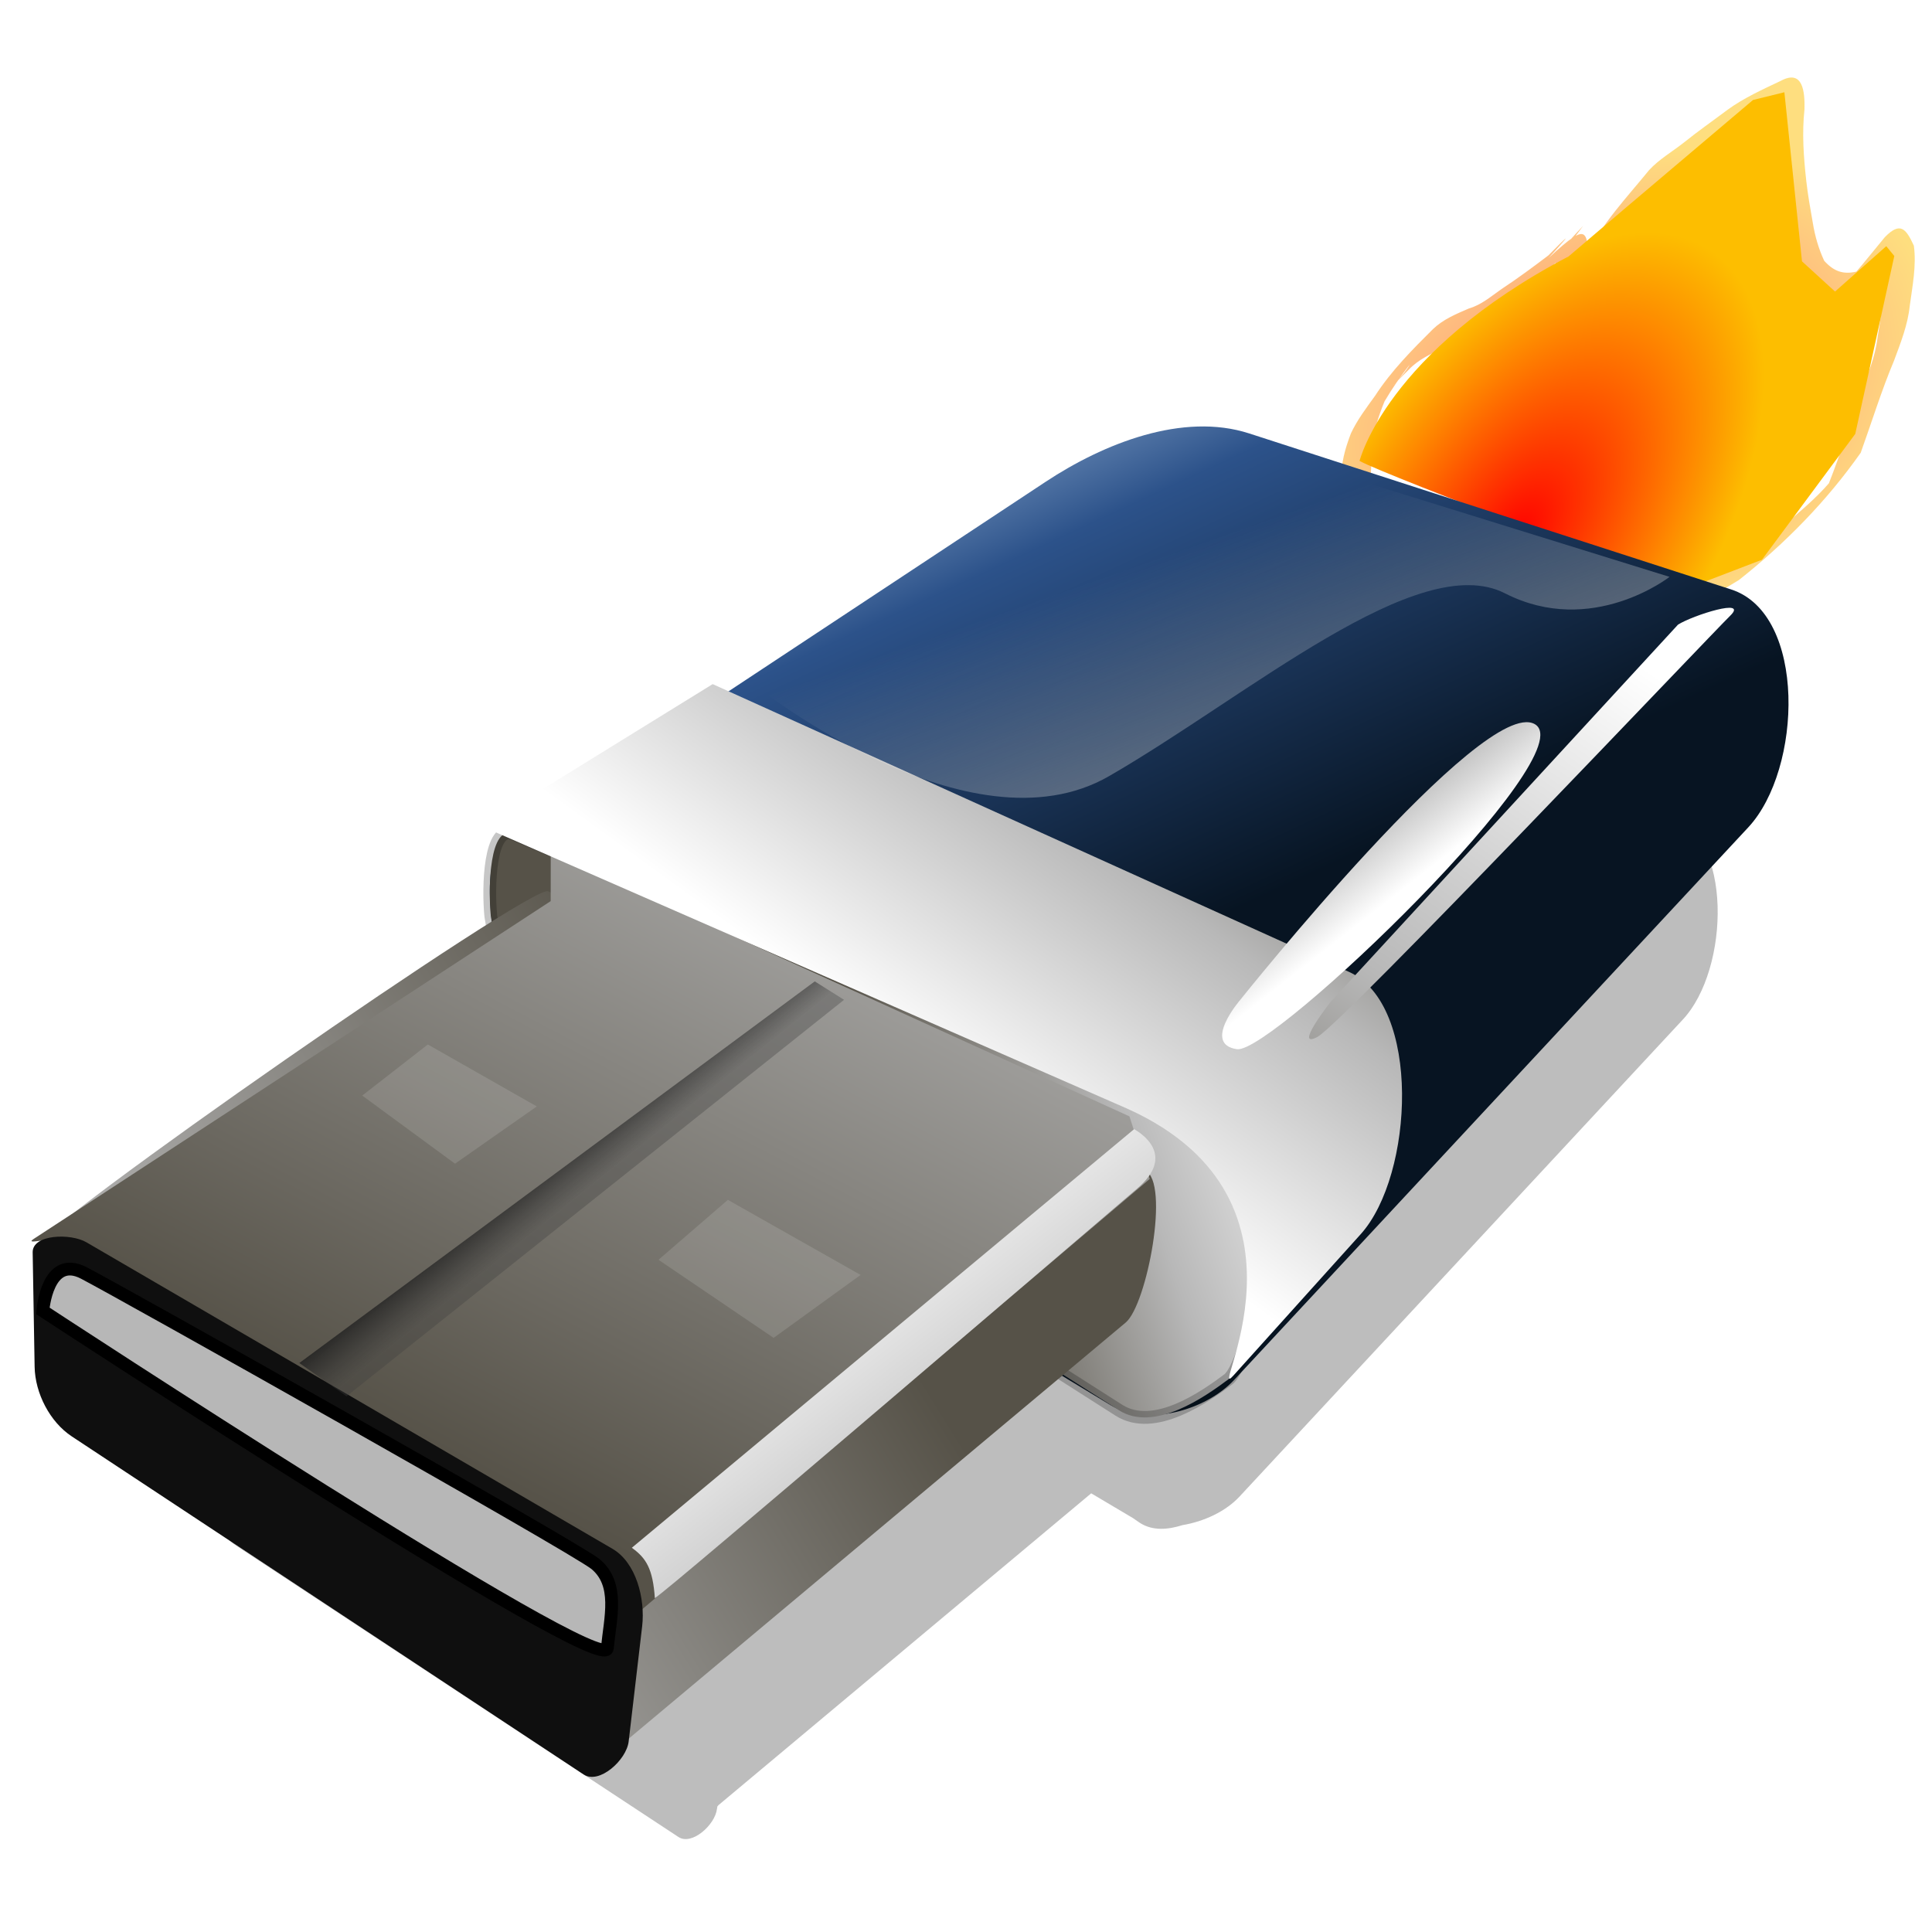 <?xml version="1.0" encoding="UTF-8" standalone="no"?>
<!-- Created with Inkscape (http://www.inkscape.org/) -->
<svg
   xmlns:dc="http://purl.org/dc/elements/1.1/"
   xmlns:cc="http://web.resource.org/cc/"
   xmlns:rdf="http://www.w3.org/1999/02/22-rdf-syntax-ns#"
   xmlns:svg="http://www.w3.org/2000/svg"
   xmlns="http://www.w3.org/2000/svg"
   xmlns:xlink="http://www.w3.org/1999/xlink"
   xmlns:sodipodi="http://sodipodi.sourceforge.net/DTD/sodipodi-0.dtd"
   xmlns:inkscape="http://www.inkscape.org/namespaces/inkscape"
   height="64"
   id="svg1"
   inkscape:export-filename="C:\Documents and Settings\TM360\Desktop\vl_hot.png"
   inkscape:export-xdpi="90"
   inkscape:export-ydpi="90"
   inkscape:version="0.45pre1"
   sodipodi:docbase="C:\Documents and Settings\TM360\Desktop"
   sodipodi:docname="vl_hot.svg"
   sodipodi:version="0.32"
   width="64"
   inkscape:output_extension="org.inkscape.output.svg.inkscape"
   version="1.0"
   sodipodi:modified="true">
  <defs
     id="defs3">
    <linearGradient
       id="linearGradient4234">
      <stop
         style="stop-color:#ff0000;stop-opacity:1;"
         offset="0"
         id="stop4236" />
      <stop
         style="stop-color:#fdbe00;stop-opacity:1;"
         offset="1"
         id="stop4238" />
    </linearGradient>
    <linearGradient
       id="linearGradient1064"
       x1="-1.111"
       x2="0.91"
       xlink:href="#linearGradient882"
       y1="3.324"
       y2="-0.115" />
    <linearGradient
       id="linearGradient881"
       x1="0.581"
       x2="0.581"
       xlink:href="#linearGradient882"
       y1="2.008"
       y2="-6.6841485e-006" />
    <linearGradient
       id="linearGradient921"
       x1="0.596"
       x2="-0.056"
       xlink:href="#linearGradient832"
       y1="0.736"
       y2="0.379" />
    <linearGradient
       id="linearGradient850">
      <stop
         id="stop851"
         offset="0"
         style="stop-color:#071422;stop-opacity:1;" />
      <stop
         id="stop853"
         offset="0.5"
         style="stop-color:#2c528a;stop-opacity:1;" />
      <stop
         id="stop854"
         offset="0.75"
         style="stop-color:#a3bfdf;stop-opacity:1;" />
      <stop
         id="stop852"
         offset="1"
         style="stop-color:#59708a;stop-opacity:1;" />
    </linearGradient>
    <linearGradient
       id="linearGradient849"
       x1="0.634"
       x2="0.546"
       xlink:href="#linearGradient850"
       y1="0.474"
       y2="0.385" />
    <linearGradient
       id="linearGradient838">
      <stop
         id="stop839"
         offset="0"
         style="stop-color:#a5a5a5;stop-opacity:1;" />
      <stop
         id="stop885"
         offset="0.179"
         style="stop-color:#dadada;stop-opacity:1;" />
      <stop
         id="stop842"
         offset="0.483"
         style="stop-color:#656565;stop-opacity:1;" />
      <stop
         id="stop841"
         offset="0.616"
         style="stop-color:#d5d5d5;stop-opacity:1;" />
      <stop
         id="stop840"
         offset="1"
         style="stop-color:#454545;stop-opacity:1;" />
    </linearGradient>
    <linearGradient
       id="linearGradient837"
       x1="0.504"
       x2="0.775"
       xlink:href="#linearGradient838"
       y1="0.224"
       y2="0.542" />
    <linearGradient
       id="linearGradient835"
       x1="0.785"
       x2="1.173"
       xlink:href="#linearGradient832"
       y1="0.282"
       y2="1.195" />
    <linearGradient
       id="linearGradient843"
       x1="0.718"
       x2="0.574"
       xlink:href="#linearGradient844"
       y1="0.013"
       y2="0.8" />
    <linearGradient
       id="linearGradient832">
      <stop
         id="stop833"
         offset="0"
         style="stop-color:#000;stop-opacity:1;" />
      <stop
         id="stop834"
         offset="1"
         style="stop-color:#fff;stop-opacity:1;" />
    </linearGradient>
    <linearGradient
       id="linearGradient836"
       x1="0.405"
       x2="0.433"
       xlink:href="#linearGradient832"
       y1="1.539"
       y2="-0.186" />
    <linearGradient
       id="linearGradient880"
       x1="0.865"
       x2="0.467"
       xlink:href="#linearGradient844"
       y1="0.048"
       y2="0.437" />
    <linearGradient
       id="linearGradient889"
       x1="0.123"
       x2="0.524"
       xlink:href="#linearGradient882"
       y1="0.667"
       y2="0.337" />
    <linearGradient
       id="linearGradient844">
      <stop
         id="stop845"
         offset="0"
         style="stop-color:#ffffff;stop-opacity:1;" />
      <stop
         id="stop848"
         offset="1"
         style="stop-color:#ffffff;stop-opacity:0;" />
    </linearGradient>
    <linearGradient
       id="linearGradient890"
       x1="0.689"
       x2="0.449"
       xlink:href="#linearGradient844"
       y1="0.087"
       y2="0.52" />
    <linearGradient
       id="linearGradient882">
      <stop
         id="stop883"
         offset="0"
         style="stop-color:#000000;stop-opacity:0.333;" />
      <stop
         id="stop884"
         offset="1"
         style="stop-color:#000000;stop-opacity:0;" />
    </linearGradient>
    <linearGradient
       id="linearGradient1063"
       x1="-0.013"
       x2="0.308"
       xlink:href="#linearGradient882"
       y1="0.396"
       y2="0.382" />
    <linearGradient
       id="linearGradient1105">
      <stop
         id="stop1106"
         offset="0"
         style="stop-color:#ffffff;stop-opacity:1;" />
      <stop
         id="stop1107"
         offset="1"
         style="stop-color:#ffffff;stop-opacity:0;" />
    </linearGradient>
    <linearGradient
       id="linearGradient897">
      <stop
         id="stop898"
         offset="0"
         style="stop-color:#121212;stop-opacity:1;" />
      <stop
         id="stop900"
         offset="1"
         style="stop-color:#3f3f3f;stop-opacity:0.34;" />
    </linearGradient>
    <linearGradient
       id="linearGradient848">
      <stop
         id="stop849"
         offset="0"
         style="stop-color:#565248;stop-opacity:1;" />
      <stop
         id="stop862"
         offset="0.5"
         style="stop-color:#b8b8b8;stop-opacity:1;" />
      <stop
         id="stop850"
         offset="1"
         style="stop-color:#fff;stop-opacity:1;" />
    </linearGradient>
    <linearGradient
       id="linearGradient851"
       x1="-22.038"
       x2="-70.308"
       xlink:href="#linearGradient848"
       y1="299.239"
       y2="332.961"
       gradientTransform="matrix(0.287,-0.11,0.118,0.308,16.032,-71.634)"
       gradientUnits="userSpaceOnUse" />
    <linearGradient
       id="linearGradient852"
       x1="-44.707"
       x2="-54.657"
       xlink:href="#linearGradient850"
       y1="392.458"
       y2="290.528"
       gradientTransform="matrix(0.357,-0.137,9.4930638e-2,0.248,16.032,-71.634)"
       gradientUnits="userSpaceOnUse" />
    <linearGradient
       id="linearGradient853"
       x1="-77.301"
       x2="-202.12"
       xlink:href="#linearGradient848"
       y1="417.938"
       y2="435.791"
       gradientTransform="matrix(0.342,-0.131,9.8984534e-2,0.258,16.032,-71.634)"
       gradientUnits="userSpaceOnUse" />
    <linearGradient
       id="linearGradient854"
       x1="56.597"
       x2="62.27"
       xlink:href="#linearGradient1105"
       y1="194.814"
       y2="124.628"
       gradientTransform="matrix(0.856,-0.328,0.115,0.301,-30.324,1.751)"
       gradientUnits="userSpaceOnUse" />
    <linearGradient
       id="linearGradient855"
       x1="0.6"
       x2="0.923"
       xlink:href="#linearGradient848"
       y1="0.615"
       y2="-0.227" />
    <linearGradient
       id="linearGradient856"
       x1="0.517"
       x2="0.628"
       xlink:href="#linearGradient850"
       y1="0.641"
       y2="0.523" />
    <linearGradient
       id="linearGradient858"
       x1="-122.272"
       x2="21.2"
       xlink:href="#linearGradient848"
       y1="410.593"
       y2="323.461"
       gradientTransform="matrix(0.357,-0.137,9.4757307e-2,0.247,16.032,-71.634)"
       gradientUnits="userSpaceOnUse" />
    <linearGradient
       id="linearGradient859"
       x1="-29.34"
       x2="-76.779"
       xlink:href="#linearGradient848"
       y1="605.104"
       y2="538.385"
       gradientTransform="matrix(0.457,-0.175,7.4098238e-2,0.193,16.032,-71.634)"
       gradientUnits="userSpaceOnUse" />
    <linearGradient
       id="linearGradient860"
       x1="321.662"
       x2="253.684"
       xlink:href="#linearGradient897"
       y1="822.924"
       y2="231.153"
       gradientTransform="scale(1.282,0.78)"
       gradientUnits="userSpaceOnUse" />
    <linearGradient
       id="linearGradient861"
       x1="-0.254"
       x2="0.769"
       xlink:href="#linearGradient848"
       y1="0.834"
       y2="0.373" />
    <linearGradient
       id="linearGradient863"
       x1="-0.279"
       x2="1.451"
       xlink:href="#linearGradient1105"
       y1="2.352"
       y2="1.322" />
    <linearGradient
       id="linearGradient864"
       x1="-55.5"
       x2="7.927"
       xlink:href="#linearGradient848"
       y1="495.637"
       y2="475.027"
       gradientTransform="matrix(0.434,-0.166,7.7945035e-2,0.203,16.032,-71.634)"
       gradientUnits="userSpaceOnUse" />
    <linearGradient
       id="linearGradient865"
       x1="-23.115"
       x2="-11.899"
       xlink:href="#linearGradient848"
       y1="444.439"
       y2="462.719"
       gradientTransform="matrix(0.419,-0.16,8.0875488e-2,0.211,16.032,-71.634)"
       gradientUnits="userSpaceOnUse" />
    <linearGradient
       id="linearGradient896"
       x1="-71.23"
       x2="-65.326"
       xlink:href="#linearGradient897"
       y1="554.611"
       y2="560.914"
       gradientTransform="matrix(0.507,-0.194,6.6844519e-2,0.174,16.032,-71.634)"
       gradientUnits="userSpaceOnUse" />
    <linearGradient
       id="linearGradient903"
       x1="-92.296"
       x2="-39.656"
       xlink:href="#linearGradient848"
       y1="290.005"
       y2="292.626"
       gradientTransform="matrix(0.267,-0.102,0.127,0.332,16.032,-71.634)"
       gradientUnits="userSpaceOnUse" />
    <linearGradient
       gradientTransform="scale(1.021,0.98)"
       id="linearGradient904"
       x1="-1.402"
       x2="0.07"
       xlink:href="#linearGradient1105"
       y1="0.227"
       y2="-0.649" />
    <linearGradient
       id="linearGradient1750"
       x1="0.285"
       x2="0.577"
       xlink:href="#linearGradient838"
       y1="0.539"
       y2="0.227" />
    <radialGradient
       inkscape:collect="always"
       xlink:href="#linearGradient4234"
       id="radialGradient4242"
       cx="125.89"
       cy="77.316"
       fx="125.89"
       fy="77.316"
       r="31.253"
       gradientTransform="matrix(0.209,-0.306,0.162,0.111,11.339,47.813)"
       gradientUnits="userSpaceOnUse" />
    <radialGradient
       inkscape:collect="always"
       xlink:href="#linearGradient4234"
       id="radialGradient6194"
       gradientUnits="userSpaceOnUse"
       gradientTransform="matrix(0.288,-0.11,7.5703328e-2,0.198,7.39,14.901)"
       cx="141.057"
       cy="69.638"
       fx="141.057"
       fy="69.638"
       r="36.353" />
    <linearGradient
       inkscape:collect="always"
       xlink:href="#linearGradient897"
       id="linearGradient7224"
       gradientUnits="userSpaceOnUse"
       gradientTransform="matrix(0.703,0,0,-0.488,128.558,177.868)"
       x1="-44.707"
       y1="392.458"
       x2="-54.657"
       y2="290.528" />
    <filter
       inkscape:collect="always"
       x="-0.082"
       width="1.165"
       y="-0.147"
       height="1.294"
       id="filter8251">
      <feGaussianBlur
         inkscape:collect="always"
         stdDeviation="4.746"
         id="feGaussianBlur8253" />
    </filter>
  </defs>
  <sodipodi:namedview
     bordercolor="#666666"
     borderopacity="1.0"
     id="base"
     inkscape:cx="32.236159"
     inkscape:cy="32.25262"
     inkscape:pageopacity="0.0"
     inkscape:pageshadow="2"
     inkscape:window-height="724"
     inkscape:window-width="1024"
     inkscape:window-x="-4"
     inkscape:window-y="18"
     inkscape:zoom="4"
     pagecolor="#ffffff"
     showborder="true"
     showgrid="false"
     snaptogrid="false"
     borderlayer="false"
     inkscape:current-layer="svg1"
     width="64px"
     height="64px" />
  <path
     style="fill:url(#linearGradient7224);fill-opacity:1;fill-rule:evenodd;stroke-width:1pt;filter:url(#filter8251)"
     d="M 107.79,72.85 C 106.096,72.855 104.41,73.099 102.853,73.444 L 80.228,78.444 L 79.478,77.694 L 63.29,80.756 L 64.228,81.694 C 63.665,81.886 63.096,82.811 62.634,83.819 C 62.564,83.96 62.509,84.108 62.446,84.256 C 62.407,84.349 62.358,84.445 62.321,84.538 C 62.17,84.932 62.034,85.321 61.915,85.725 C 61.886,85.82 61.845,85.952 61.821,86.038 L 61.759,86.319 C 61.753,86.341 61.734,86.359 61.728,86.381 C 54.349,87.82 38.709,91.706 31.978,93.756 L 28.759,94.444 C 28.428,94.515 28.681,94.604 29.071,94.694 C 29.034,94.71 29.011,94.71 28.978,94.725 C 28.707,94.786 28.51,94.933 28.415,95.194 L 26.009,101.756 C 25.461,103.262 25.67,105.235 26.603,106.538 L 48.384,136.913 C 49.043,137.834 51.108,137.041 51.634,136.038 L 51.728,135.881 C 51.771,135.864 51.811,135.833 51.853,135.819 L 84.29,124.694 L 86.415,127.381 L 86.759,127.881 C 87.392,128.737 88.427,129.034 89.509,129.1 C 91.036,129.41 92.712,129.282 93.978,128.663 L 135.29,108.413 C 139.641,106.281 143.279,97.549 139.509,94.506 L 115.478,75.131 C 113.409,73.462 110.614,72.841 107.79,72.85 z "
     id="path7175"
     transform="matrix(0.438,-0.168,0.168,0.438,-21.72,9.013)" />
  <path
     style="opacity:0.5;color:#000000;fill:url(#radialGradient6194);fill-opacity:1;fill-rule:nonzero;stroke:none;stroke-width:0.158;stroke-linecap:butt;stroke-linejoin:miter;marker:none;marker-start:none;marker-mid:none;marker-end:none;stroke-miterlimit:4;stroke-dasharray:none;stroke-dashoffset:0;stroke-opacity:1;visibility:visible;display:inline;overflow:visible"
     id="path3241"
     d="M 44.511,18.567 C 44.304,17.699 44.384,16.79 44.434,15.907 C 44.417,15.355 44.558,14.859 44.752,14.354 C 44.962,13.906 45.263,13.51 45.552,13.11 C 46.091,12.28 46.776,11.591 47.468,10.903 C 47.804,10.579 48.237,10.401 48.658,10.219 C 49.07,10.101 49.393,9.817 49.738,9.577 C 50.271,9.225 50.786,8.845 51.294,8.459 C 52.565,7.166 51.308,8.537 51.298,8.548 C 52.757,7.194 52.496,7.752 52.699,8.859 C 53.282,9.576 52.454,9.67 52.251,9.849 C 52.321,9.386 52.416,8.936 52.545,8.488 C 53.05,7.415 53.885,6.55 54.626,5.638 C 54.958,5.277 55.392,5.028 55.777,4.725 C 56.247,4.346 56.742,4.002 57.224,3.639 C 57.768,3.243 58.383,2.966 58.989,2.679 C 59.727,2.28 59.79,3.044 59.776,3.619 C 59.69,4.41 59.747,5.195 59.834,5.982 C 59.887,6.456 59.971,6.926 60.054,7.396 C 60.125,7.83 60.245,8.242 60.429,8.639 C 60.757,9.002 61.07,9.096 61.494,8.998 C 62.747,7.507 58.806,12.274 62.437,7.857 C 62.947,7.336 63.134,7.565 63.399,8.138 C 63.489,8.801 63.351,9.474 63.263,10.134 C 63.197,10.765 62.961,11.358 62.742,11.948 C 62.323,12.945 62.005,13.981 61.639,14.997 C 60.511,16.6 59.136,18.002 57.604,19.214 C 56.701,19.769 55.771,20.278 54.813,20.732 C 54.192,21.012 53.526,21.104 52.858,21.183 C 52.223,21.171 51.598,21.05 50.977,20.923 C 50.522,20.86 50.098,20.703 49.677,20.527 C 49.246,20.344 48.837,20.119 48.413,19.92 C 47.988,19.819 47.545,19.849 47.111,19.839 C 46.612,19.842 46.156,19.643 45.687,19.501 C 45.219,19.435 44.792,19.539 44.366,19.713 C 43.674,20.015 43.688,19.392 43.763,18.882 C 43.875,18.668 43.99,18.454 44.106,18.242 L 45.237,17.179 C 45.126,17.391 45.031,17.612 44.888,17.807 C 44.763,18.203 44.606,18.735 45.215,18.393 C 45.677,18.259 46.141,18.172 46.626,18.247 C 47.07,18.403 47.51,18.587 47.99,18.584 C 48.446,18.575 48.922,18.532 49.358,18.691 C 49.782,18.888 50.196,19.109 50.625,19.292 C 51.038,19.461 51.456,19.6 51.898,19.675 C 52.499,19.826 53.109,19.963 53.734,19.914 C 54.384,19.844 55.03,19.759 55.626,19.465 C 56.577,19.041 57.513,18.573 58.363,17.968 C 59.564,17.051 60.22,16.434 60.585,16.008 C 60.973,15.025 61.294,14.02 61.621,13.016 C 61.864,12.429 62.116,11.841 62.193,11.204 C 62.299,10.573 62.39,9.923 62.351,9.283 C 62.145,8.725 62.068,8.801 61.651,9.201 C 62.961,7.549 61.799,9.182 60.644,10.309 C 60.145,10.327 59.762,10.205 59.396,9.809 C 59.216,9.398 59.049,8.982 58.99,8.53 C 58.911,8.05 58.804,7.573 58.783,7.085 C 58.723,6.294 58.664,5.503 58.717,4.709 C 58.71,4.204 58.81,3.623 58.159,3.971 C 57.557,4.247 56.958,4.531 56.43,4.937 C 55.932,5.302 55.436,5.668 54.96,6.062 C 54.579,6.346 54.161,6.59 53.857,6.962 C 54.589,6.037 54.489,6.032 53.65,7.423 C 53.51,7.864 53.426,8.305 53.351,8.761 C 52.902,9.477 52.157,11.48 51.634,10.001 C 51.401,8.789 51.292,8.688 52.439,7.488 C 51.835,8.279 51.283,9.152 50.486,9.779 C 49.962,10.156 49.433,10.526 48.914,10.91 C 48.567,11.155 48.226,11.402 47.814,11.53 C 47.404,11.72 46.993,11.905 46.674,12.238 C 45.545,13.353 46.507,12.474 46.696,12.078 C 46.395,12.467 46.114,12.871 45.865,13.295 C 45.661,13.797 45.488,14.297 45.477,14.848 C 45.391,15.706 45.33,16.587 45.544,17.432 L 44.511,18.567 z " />
  <path
     style="fill:url(#radialGradient4242);fill-opacity:1;fill-rule:evenodd;stroke:none;stroke-width:1px;stroke-linecap:butt;stroke-linejoin:miter;stroke-opacity:1"
     d="M 45.037,15.268 C 45.037,15.268 45.927,11.66 51.96,8.495 L 53.781,6.945 L 58.071,3.312 L 59.11,3.056 L 59.693,8.657 L 60.788,9.658 L 62.485,8.155 L 62.751,8.48 L 61.458,14.374 L 58.367,18.542 L 55.89,19.491 C 55.89,19.491 45.941,15.774 45.037,15.268 z "
     id="path3255"
     sodipodi:nodetypes="ccccccccccccc" />
  <path
     d="M 16.666,34.381 L 36.786,46.545 C 37.978,47.266 39.933,46.732 40.883,45.711 L 57.914,27.407 C 59.708,25.479 59.853,20.338 57.348,19.527 L 41.381,14.358 C 39.182,13.647 36.563,14.688 34.635,15.962 L 16.92,27.668 C 15.993,28.281 16.225,29.845 16.332,30.951 L 16.666,34.381 z "
     id="path832"
     sodipodi:nodetypes="czzzzzzzzc"
     style="fill:url(#linearGradient852);fill-opacity:1;fill-rule:evenodd;stroke-width:1pt" />
  <path
     d="M 16.834,33.812 L 37.064,46.715 C 38.239,47.464 39.927,46.262 40.69,45.693 C 41.47,45.087 43.363,37.876 37.361,36.311 L 17.018,27.626 C 16.209,27.281 16.167,29.408 16.258,30.339 L 16.834,33.812 z "
     id="path906"
     sodipodi:nodetypes="czzcccc"
     style="fill:url(#linearGradient903);fill-opacity:1;fill-rule:evenodd;stroke:#000000;stroke-width:0.318pt;stroke-opacity:0.223" />
  <path
     d="M 20.891,57.542 L 37.29,43.811 C 37.993,43.222 38.767,39.163 37.935,38.774 L 18.158,29.524 C 17.611,29.268 1.138,40.735 1.148,41.339 L 1.213,45.131 C 1.228,46.002 1.717,46.956 2.444,47.436 L 19.401,58.634 C 19.915,58.973 20.419,57.938 20.891,57.542 z "
     id="path835"
     sodipodi:nodetypes="czzzzzzzz"
     style="fill:url(#linearGradient853);fill-opacity:1;fill-rule:evenodd;stroke-width:1pt" />
  <path
     d="M 1.117,41.04 L 18.242,29.851 L 18.244,28.255 L 37.414,36.981 L 38.086,39.054 L 21.173,53.395 L 20.152,51.506 L 2.606,41.083 C 2.179,40.829 0.702,41.312 1.117,41.04 z "
     id="path830"
     sodipodi:nodetypes="ccccccczz"
     style="fill:url(#linearGradient858);fill-opacity:1;fill-rule:evenodd;stroke-width:1pt" />
  <path
     d="M 20.825,57.69 L 21.272,53.876 C 21.378,52.964 21.079,51.766 20.286,51.304 L 2.862,41.152 C 2.341,40.848 1.072,40.883 1.082,41.487 L 1.147,45.279 C 1.162,46.15 1.651,47.104 2.378,47.583 L 19.335,58.782 C 19.849,59.121 20.754,58.302 20.825,57.69 z "
     id="path826"
     sodipodi:nodetypes="czzzzzzzz"
     style="fill:#0f0f0f;fill-rule:evenodd;stroke-width:1pt" />
  <path
     d="M 20.93,51.272 L 37.57,37.404 C 37.794,37.535 38.969,38.26 37.676,39.368 C 36.383,40.477 22.019,52.774 21.693,52.943 C 21.626,51.967 21.406,51.614 20.93,51.272 z "
     id="path827"
     sodipodi:nodetypes="ccccc"
     style="fill:url(#linearGradient859);fill-opacity:1;fill-rule:evenodd;stroke-width:1pt" />
  <path
     d="M 21.814,41.732 L 25.627,44.319 L 28.508,42.234 L 24.112,39.747 L 21.814,41.732 z "
     id="path828"
     sodipodi:nodetypes="ccccc"
     style="fill:#ffffff;fill-opacity:0.126;fill-rule:evenodd;stroke-width:3.5;stroke-linecap:round;stroke-linejoin:round;stroke-opacity:0.223" />
  <path
     d="M 15.073,38.549 L 17.781,36.653 L 14.173,34.6 L 12,36.292 L 15.073,38.549 z "
     id="path829"
     sodipodi:nodetypes="ccccc"
     style="fill:#ffffff;fill-opacity:0.126;fill-rule:evenodd;stroke-width:3.5;stroke-linecap:round;stroke-linejoin:round;stroke-opacity:0.223" />
  <path
     d="M 37.35,36.729 C 44.132,39.785 39.927,46.602 40.859,45.566 L 45.076,40.883 C 46.838,38.926 47.091,33.283 44.692,32.197 L 23.608,22.662 L 15.976,27.376 L 37.35,36.729 z "
     id="path833"
     sodipodi:nodetypes="czzzzcz"
     style="fill:url(#linearGradient851);fill-opacity:1;fill-rule:evenodd;stroke-width:1pt" />
  <path
     d="M 9.916,45.152 L 11.479,46.255 L 27.96,33.12 L 26.99,32.51 L 9.916,45.152 z "
     id="path836"
     sodipodi:nodetypes="ccccc"
     style="fill:url(#linearGradient896);fill-opacity:1;fill-rule:evenodd;stroke-width:1pt" />
  <path
     d="M 41.087,33.119 C 41.087,33.119 49.127,23.045 50.836,23.985 C 52.546,24.925 42.146,34.922 40.978,34.756 C 39.81,34.59 41.087,33.119 41.087,33.119 z "
     id="path837"
     style="fill:url(#linearGradient865);fill-opacity:1;fill-rule:evenodd;stroke-width:1pt" />
  <path
     d="M 55.586,20.692 C 56.08,20.38 57.939,19.79 57.314,20.398 C 56.688,21.006 44.458,33.913 43.643,34.348 C 42.829,34.783 44.064,33.205 44.064,33.205 L 55.586,20.692 z "
     id="path838"
     style="fill:url(#linearGradient864);fill-opacity:1;fill-rule:evenodd;stroke-width:1pt" />
  <path
     d="M 1.42,43.425 C 1.42,43.425 1.554,41.534 2.779,42.169 C 4.003,42.803 18.934,51.19 19.723,51.808 C 20.532,52.479 20.218,53.581 20.118,54.601 C 20.018,55.621 1.42,43.425 1.42,43.425 z "
     id="path923"
     sodipodi:nodetypes="cczzc"
     style="fill:#b7b7b7;fill-rule:evenodd;stroke:#000000;stroke-width:0.318pt" />
  <path
     d="M 25.051,22.729 C 25.051,22.729 32.106,28.386 36.74,25.71 C 41.374,23.034 46.977,18.185 49.855,19.655 C 52.734,21.124 55.306,19.109 55.306,19.109 L 41.583,14.85 C 39.192,14.108 36.372,15.237 34.285,16.618 L 25.051,22.729 z "
     id="path1081"
     sodipodi:nodetypes="czcczzc"
     style="fill:url(#linearGradient854);fill-opacity:1;fill-rule:evenodd;stroke:none;stroke-width:1pt;stroke-linecap:butt;stroke-linejoin:miter;stroke-opacity:1" />
</svg>
